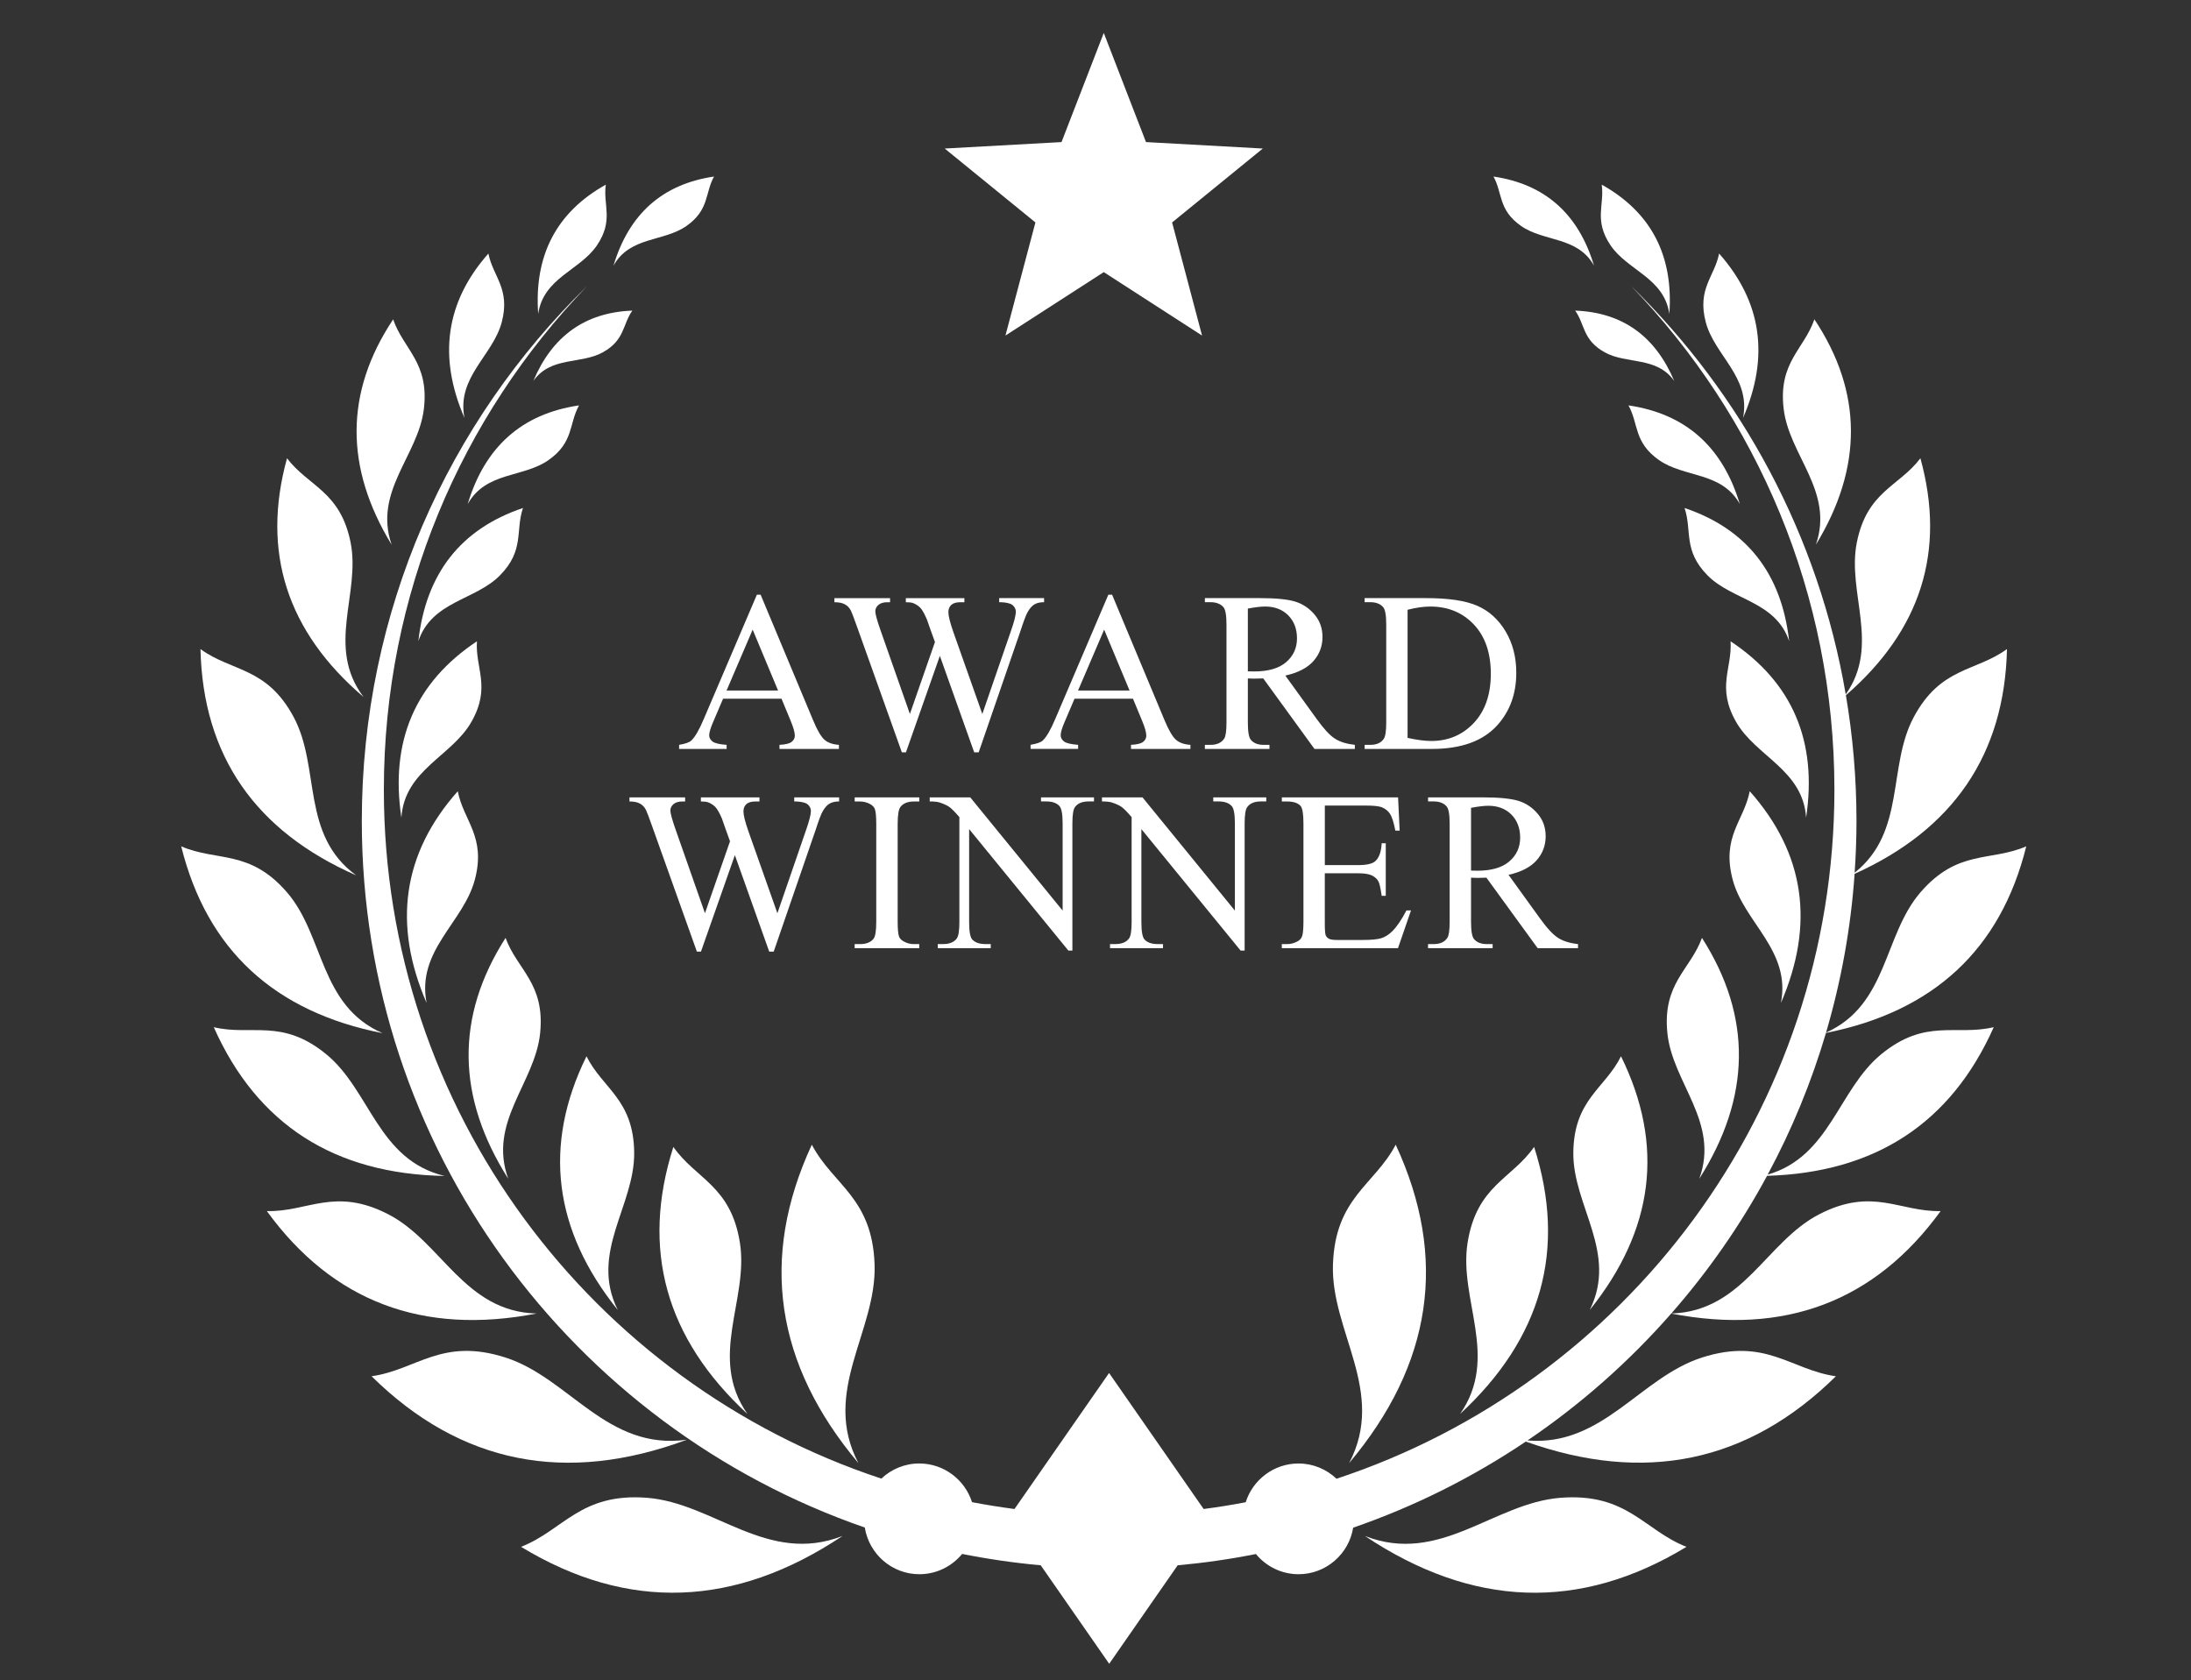 <svg xmlns="http://www.w3.org/2000/svg" width="133" height="102" viewBox="0 0 133 102" fill="none"><rect x="0" y="0" width="133" height="102" fill="#333333" stroke="none"/><path d="M61.033 20.37L67.002 16.519L72.968 20.37L71.15 13.503L76.656 9.017L69.565 8.625L67.002 2L64.437 8.625L57.346 9.017L62.853 13.503L61.033 20.37Z" fill="white"></path><path d="M39.282 90.924C35.225 90.606 34.206 92.893 31.629 93.9C38.116 97.841 44.633 97.582 51.145 93.241C46.581 95.021 43.337 91.243 39.282 90.924Z" fill="white"></path><path d="M41.7 87.397C36.848 88.079 34.561 83.654 30.687 82.41C26.812 81.166 25.294 83.158 22.556 83.545C27.963 88.875 34.364 90.122 41.7 87.397Z" fill="white"></path><path d="M32.575 79.737C28.181 79.628 26.807 75.377 23.561 73.709C20.314 72.041 18.68 73.579 16.199 73.519C20.202 79.028 25.684 81.072 32.575 79.737Z" fill="white"></path><path d="M26.992 71.387C22.924 70.415 22.485 66.185 19.794 63.989C17.101 61.792 15.274 62.902 12.976 62.356C15.613 68.278 20.313 71.265 26.992 71.387Z" fill="white"></path><path d="M23.224 62.719C19.388 61.052 19.694 56.809 17.428 54.177C15.16 51.544 13.167 52.316 11 51.377C12.562 57.668 16.668 61.431 23.224 62.719Z" fill="white"></path><path d="M21.622 53.139C18.243 50.675 19.468 46.602 17.831 43.538C16.193 40.473 14.078 40.792 12.169 39.402C12.32 45.883 15.506 50.452 21.622 53.139Z" fill="white"></path><path d="M22.068 42.311C19.764 39.269 21.905 36.032 21.281 32.923C20.656 29.814 18.726 29.536 17.423 27.819C15.85 33.522 17.43 38.353 22.068 42.311Z" fill="white"></path><path d="M25.73 24.827C26.068 21.996 24.495 21.217 23.865 19.386C20.923 23.816 20.921 28.386 23.773 33.066C22.655 29.82 25.392 27.656 25.73 24.827Z" fill="white"></path><path d="M30.459 19.553C30.992 17.52 29.923 16.793 29.647 15.391C27.05 18.327 26.586 21.662 28.194 25.37C27.707 22.888 29.925 21.585 30.459 19.553Z" fill="white"></path><path d="M36.237 14.894C37.27 13.365 36.596 12.451 36.774 11.209C33.769 12.887 32.414 15.517 32.67 19.057C32.989 16.856 35.204 16.422 36.237 14.894Z" fill="white"></path><path d="M53.09 76.765C52.954 72.698 50.568 71.939 49.28 69.489C46.086 76.377 47.069 82.827 52.107 88.817C49.83 84.477 53.224 80.833 53.09 76.765Z" fill="white"></path><path d="M44.913 75.431C44.359 71.968 42.238 71.578 40.875 69.624C38.887 75.855 40.423 81.26 45.371 85.835C42.96 82.374 45.468 78.894 44.913 75.431Z" fill="white"></path><path d="M35.602 64.121C32.941 69.535 33.606 74.675 37.499 79.523C35.77 76.035 38.53 73.203 38.497 69.969C38.462 66.734 36.581 66.09 35.602 64.121Z" fill="white"></path><path d="M30.689 56.935C27.63 61.726 27.713 66.61 30.853 71.559C29.598 68.113 32.481 65.746 32.788 62.715C33.094 59.682 31.398 58.881 30.689 56.935Z" fill="white"></path><path d="M27.788 48.031C24.437 51.809 23.83 56.106 25.896 60.886C25.274 57.686 28.134 56.013 28.826 53.395C29.516 50.778 28.14 49.838 27.788 48.031Z" fill="white"></path><path d="M24.365 49.635C24.56 46.72 27.421 45.926 28.62 43.815C29.819 41.705 28.843 40.575 28.952 38.929C25.182 41.436 23.672 45.019 24.365 49.635Z" fill="white"></path><path d="M31.746 30.838C27.96 32.115 25.856 34.825 25.395 38.919C26.226 36.478 28.846 36.453 30.349 34.928C31.853 33.402 31.276 32.217 31.746 30.838Z" fill="white"></path><path d="M35.149 24.609C31.675 25.118 29.43 27.133 28.39 30.601C29.491 28.62 31.762 29.01 33.3 27.928C34.84 26.843 34.528 25.727 35.149 24.609Z" fill="white"></path><path d="M38.385 18.855C35.52 18.964 33.521 20.403 32.373 23.128C33.44 21.616 35.25 22.131 36.594 21.387C37.937 20.641 37.782 19.708 38.385 18.855Z" fill="white"></path><path d="M41.675 13.714C43.065 12.735 42.784 11.727 43.344 10.717C40.206 11.177 38.178 12.997 37.239 16.13C38.234 14.34 40.285 14.692 41.675 13.714Z" fill="white"></path><path d="M94.719 90.924C90.664 91.243 87.42 95.023 82.856 93.243C89.367 97.584 95.885 97.843 102.373 93.901C99.795 92.893 98.777 90.606 94.719 90.924Z" fill="white"></path><path d="M121.026 62.354C118.728 62.901 116.901 61.792 114.208 63.988C111.583 66.13 111.098 70.204 107.303 71.306C108.763 68.593 109.953 65.714 110.841 62.705C117.359 61.407 121.443 57.648 123 51.377C120.833 52.317 118.84 51.543 116.572 54.176C114.32 56.792 114.606 60.996 110.846 62.684C111.755 59.596 112.348 56.37 112.58 53.047C118.564 50.347 121.681 45.81 121.83 39.401C119.92 40.791 117.807 40.472 116.168 43.537C114.565 46.537 115.702 50.5 112.583 52.977C112.654 51.938 112.694 50.889 112.694 49.832C112.694 47.232 112.471 44.685 112.051 42.205C116.593 38.266 118.134 33.471 116.574 27.819C115.273 29.538 113.341 29.814 112.716 32.923C112.103 35.978 114.159 39.157 112.041 42.153C110.397 32.512 105.715 23.906 99.012 17.361C106.653 25.282 111.354 36.06 111.354 47.937C111.354 67.436 98.684 83.972 81.13 89.767C80.526 89.195 79.716 88.841 78.823 88.841C77.324 88.841 76.048 89.833 75.618 91.193C74.775 91.354 73.924 91.493 73.064 91.604L67.324 83.347L61.583 91.604C60.714 91.49 59.855 91.351 59.004 91.189C58.573 89.83 57.3 88.84 55.801 88.84C54.912 88.84 54.102 89.192 53.5 89.759C35.962 83.965 23.301 67.431 23.301 47.938C23.301 36.062 28.003 25.284 35.643 17.363C27.205 25.604 21.963 37.106 21.963 49.834C21.963 69.698 34.725 86.581 52.496 92.729C52.75 94.331 54.138 95.563 55.809 95.563C56.851 95.563 57.786 95.082 58.404 94.332C59.966 94.643 61.558 94.874 63.175 95.021L67.332 101L71.487 95.022C73.096 94.876 74.682 94.647 76.237 94.337C76.855 95.086 77.788 95.563 78.829 95.563C80.496 95.563 81.883 94.334 82.141 92.737C85.879 91.446 89.397 89.68 92.621 87.511C99.822 90.081 106.117 88.797 111.444 83.546C108.706 83.159 107.187 81.167 103.313 82.41C99.552 83.617 97.288 87.821 92.722 87.443C95.951 85.257 98.883 82.665 101.447 79.74C108.328 81.067 113.804 79.023 117.803 73.518C115.321 73.578 113.687 72.038 110.44 73.708C107.201 75.373 105.825 79.609 101.452 79.736C103.687 77.186 105.642 74.385 107.266 71.379C113.81 71.185 118.423 68.201 121.026 62.354Z" fill="white"></path><path d="M110.23 33.064C113.083 28.383 113.079 23.813 110.139 19.384C109.507 21.216 107.936 21.993 108.274 24.824C108.61 27.655 111.347 29.819 110.23 33.064Z" fill="white"></path><path d="M105.808 25.37C107.417 21.662 106.951 18.327 104.355 15.391C104.08 16.792 103.011 17.52 103.543 19.553C104.078 21.585 106.294 22.888 105.808 25.37Z" fill="white"></path><path d="M97.766 14.894C98.799 16.424 101.015 16.858 101.334 19.057C101.59 15.517 100.235 12.888 97.229 11.209C97.408 12.451 96.733 13.364 97.766 14.894Z" fill="white"></path><path d="M84.723 69.489C83.436 71.939 81.049 72.698 80.914 76.765C80.778 80.833 84.173 84.477 81.896 88.817C86.932 82.827 87.916 76.377 84.723 69.489Z" fill="white"></path><path d="M93.126 69.624C91.763 71.578 89.642 71.97 89.088 75.431C88.534 78.892 91.043 82.374 88.63 85.835C93.58 81.26 95.115 75.855 93.126 69.624Z" fill="white"></path><path d="M98.4 64.121C97.422 66.09 95.54 66.736 95.505 69.968C95.472 73.202 98.232 76.035 96.503 79.522C100.396 74.674 101.061 69.535 98.4 64.121Z" fill="white"></path><path d="M103.314 56.935C102.605 58.881 100.909 59.683 101.215 62.715C101.522 65.746 104.406 68.113 103.15 71.559C106.288 66.61 106.373 61.726 103.314 56.935Z" fill="white"></path><path d="M106.214 48.031C105.862 49.838 104.486 50.778 105.178 53.395C105.87 56.013 108.728 57.687 108.107 60.886C110.172 56.106 109.567 51.809 106.214 48.031Z" fill="white"></path><path d="M105.05 38.929C105.159 40.575 104.183 41.705 105.381 43.815C106.58 45.926 109.442 46.719 109.636 49.635C110.329 45.017 108.821 41.434 105.05 38.929Z" fill="white"></path><path d="M102.256 30.838C102.725 32.216 102.149 33.402 103.652 34.928C105.156 36.453 107.776 36.478 108.607 38.919C108.147 34.825 106.042 32.115 102.256 30.838Z" fill="white"></path><path d="M98.853 24.609C99.475 25.727 99.162 26.843 100.702 27.926C102.242 29.01 104.511 28.62 105.612 30.599C104.571 27.133 102.327 25.118 98.853 24.609Z" fill="white"></path><path d="M95.618 18.855C96.22 19.708 96.065 20.641 97.41 21.387C98.754 22.131 100.564 21.616 101.632 23.128C100.482 20.403 98.483 18.964 95.618 18.855Z" fill="white"></path><path d="M92.329 13.714C93.718 14.692 95.77 14.34 96.763 16.13C95.823 12.997 93.796 11.177 90.658 10.717C91.22 11.727 90.937 12.735 92.329 13.714Z" fill="white"></path><path d="M51.651 37.065C51.703 37.169 51.833 37.504 52.035 38.076L54.746 45.671H54.993L57.052 39.815L59.137 45.671H59.409L61.95 38.292C62.142 37.698 62.286 37.321 62.376 37.164C62.509 36.929 62.652 36.771 62.799 36.686C62.949 36.6 63.142 36.556 63.379 36.556V36.308H60.653V36.556C60.926 36.556 61.147 36.588 61.321 36.651C61.421 36.687 61.501 36.752 61.567 36.842C61.632 36.932 61.664 37.032 61.664 37.135C61.664 37.351 61.564 37.739 61.367 38.302L59.63 43.343L57.873 38.373C57.671 37.798 57.57 37.392 57.57 37.163C57.57 36.977 57.627 36.83 57.746 36.721C57.862 36.613 58.047 36.558 58.298 36.558H58.541V36.31H54.986V36.558C55.171 36.558 55.307 36.572 55.391 36.599C55.503 36.634 55.617 36.694 55.729 36.774C55.814 36.834 55.885 36.909 55.945 36.992C56.06 37.164 56.166 37.364 56.261 37.591L56.477 38.207L56.754 38.976L55.233 43.341L53.431 38.206C53.233 37.635 53.134 37.27 53.134 37.112C53.134 36.961 53.196 36.83 53.322 36.721C53.448 36.613 53.63 36.558 53.867 36.558H54.029V36.31H50.651V36.558C50.918 36.558 51.128 36.599 51.282 36.684C51.44 36.766 51.561 36.893 51.651 37.065Z" fill="white"></path><path d="M54.66 48.983C54.83 48.765 55.102 48.654 55.475 48.654H55.803V48.406H51.882V48.654H52.206C52.422 48.654 52.629 48.708 52.826 48.815C52.967 48.896 53.058 48.992 53.104 49.106C53.161 49.253 53.191 49.559 53.191 50.022V55.946C53.191 56.494 53.139 56.838 53.03 56.984C52.858 57.202 52.583 57.312 52.204 57.312H51.88V57.56H55.801V57.312H55.473C55.257 57.312 55.054 57.26 54.86 57.151C54.715 57.071 54.622 56.974 54.578 56.861C54.521 56.714 54.491 56.407 54.491 55.944V50.02C54.492 49.472 54.548 49.126 54.66 48.983Z" fill="white"></path><path d="M41.964 44.955C41.852 45.064 41.605 45.151 41.223 45.217V45.465H44.108V45.217C43.669 45.186 43.382 45.116 43.251 45.012C43.117 44.906 43.05 44.781 43.05 44.644C43.05 44.468 43.129 44.202 43.281 43.848L43.894 42.413H47.439L47.979 43.717C48.159 44.145 48.248 44.457 48.248 44.655C48.248 44.805 48.186 44.931 48.056 45.034C47.927 45.138 47.681 45.197 47.317 45.216V45.464H50.926V45.216C50.552 45.192 50.261 45.091 50.051 44.909C49.841 44.724 49.609 44.33 49.355 43.717L46.172 36.101H45.945L42.726 43.636C42.447 44.3 42.194 44.739 41.964 44.955ZM45.689 38.222L47.23 41.917H44.105L45.689 38.222Z" fill="white"></path><path d="M79.042 56.831C78.992 56.976 78.892 57.083 78.747 57.154C78.554 57.259 78.349 57.311 78.133 57.311H77.809V57.559H84.862L85.652 55.267H85.375C85.083 55.827 84.797 56.249 84.519 56.527C84.306 56.739 84.08 56.881 83.848 56.954C83.613 57.025 83.238 57.061 82.724 57.061H81.174C80.923 57.061 80.751 57.036 80.661 56.982C80.571 56.932 80.509 56.861 80.473 56.772C80.438 56.685 80.419 56.439 80.419 56.033V53.012H82.435C82.817 53.012 83.099 53.058 83.284 53.148C83.469 53.238 83.602 53.363 83.682 53.52C83.744 53.646 83.808 53.933 83.872 54.38H84.12V51.189H83.872C83.845 51.709 83.715 52.074 83.48 52.281C83.305 52.437 82.957 52.516 82.436 52.516H80.421V48.902H82.929C83.382 48.902 83.7 48.937 83.88 49.003C84.102 49.099 84.273 49.239 84.388 49.42C84.503 49.602 84.606 49.935 84.701 50.422H84.963L84.867 48.406H77.812V48.654H78.136C78.515 48.654 78.785 48.744 78.948 48.924C79.064 49.058 79.123 49.414 79.123 49.995V55.947C79.121 56.391 79.096 56.685 79.042 56.831Z" fill="white"></path><path d="M65.228 42.413H68.774L69.314 43.717C69.494 44.145 69.584 44.457 69.584 44.655C69.584 44.805 69.522 44.931 69.393 45.034C69.263 45.138 69.017 45.197 68.654 45.216V45.464H72.262V45.216C71.886 45.192 71.597 45.091 71.387 44.909C71.177 44.724 70.945 44.33 70.689 43.717L67.507 36.101H67.28L64.061 43.636C63.783 44.296 63.529 44.736 63.3 44.952C63.188 45.061 62.941 45.148 62.559 45.214V45.462H65.445V45.214C65.005 45.182 64.718 45.113 64.587 45.009C64.453 44.903 64.386 44.778 64.386 44.641C64.386 44.465 64.465 44.198 64.617 43.844L65.228 42.413ZM67.025 38.222L68.567 41.917H65.441L67.025 38.222Z" fill="white"></path><path d="M46.967 57.766L49.508 50.388C49.7 49.794 49.844 49.416 49.934 49.26C50.069 49.024 50.211 48.866 50.358 48.781C50.508 48.696 50.7 48.651 50.937 48.651V48.404H48.213V48.651C48.486 48.651 48.707 48.683 48.881 48.746C48.98 48.783 49.061 48.847 49.127 48.938C49.192 49.028 49.224 49.127 49.224 49.23C49.224 49.446 49.124 49.835 48.927 50.397L47.19 55.438L45.433 50.468C45.231 49.893 45.13 49.487 45.13 49.258C45.13 49.072 45.187 48.925 45.305 48.816C45.422 48.708 45.607 48.653 45.858 48.653H46.101V48.405H42.546V48.653C42.731 48.653 42.867 48.667 42.951 48.694C43.063 48.729 43.176 48.789 43.289 48.87C43.374 48.93 43.445 49.004 43.505 49.087C43.62 49.26 43.726 49.459 43.821 49.686L44.037 50.302L44.314 51.072L42.793 55.436L40.991 50.301C40.793 49.73 40.694 49.366 40.694 49.208C40.694 49.056 40.755 48.925 40.882 48.816C41.008 48.708 41.19 48.653 41.427 48.653H41.589V48.405H38.211V48.653C38.478 48.653 38.688 48.694 38.841 48.779C38.998 48.862 39.119 48.99 39.209 49.162C39.261 49.266 39.391 49.601 39.593 50.173L42.303 57.768H42.55L44.609 51.912L46.694 57.768H46.967V57.766Z" fill="white"></path><path d="M73.139 36.308V36.556H73.481C73.826 36.556 74.086 36.656 74.262 36.853C74.388 36.991 74.451 37.348 74.451 37.924V43.848C74.451 44.368 74.405 44.7 74.311 44.839C74.145 45.09 73.868 45.216 73.481 45.216H73.139V45.464H77.06V45.216H76.703C76.362 45.216 76.108 45.117 75.937 44.919C75.811 44.782 75.748 44.425 75.748 43.848V41.183C75.819 41.188 75.885 41.19 75.953 41.193C76.018 41.194 76.079 41.197 76.138 41.197C76.278 41.197 76.46 41.193 76.683 41.183L79.792 45.464H82.243V45.216C81.744 45.161 81.338 45.036 81.031 44.837C80.719 44.64 80.35 44.237 79.917 43.633L78.023 41.011C78.794 40.839 79.361 40.547 79.729 40.131C80.096 39.717 80.279 39.229 80.279 38.665C80.279 38.138 80.118 37.684 79.796 37.305C79.475 36.926 79.085 36.662 78.622 36.52C78.162 36.379 77.445 36.308 76.473 36.308H73.139ZM78.202 37.356C78.554 37.714 78.731 38.18 78.731 38.751C78.731 39.335 78.513 39.817 78.073 40.196C77.635 40.574 76.984 40.761 76.121 40.761C76.081 40.761 76.031 40.76 75.969 40.757C75.907 40.755 75.833 40.755 75.748 40.755V36.943C76.187 36.861 76.537 36.819 76.795 36.819C77.378 36.82 77.847 36.999 78.202 37.356Z" fill="white"></path><path d="M90.884 44.033C91.658 43.177 92.043 42.114 92.043 40.839C92.043 39.891 91.827 39.052 91.393 38.327C90.96 37.602 90.387 37.084 89.674 36.773C88.964 36.462 87.923 36.308 86.557 36.308H82.836V36.556H83.179C83.525 36.556 83.784 36.656 83.959 36.853C84.085 36.995 84.148 37.352 84.148 37.924V43.848C84.148 44.363 84.1 44.698 84.002 44.845C83.841 45.091 83.567 45.216 83.18 45.216H82.838V45.464H86.922C88.695 45.464 90.016 44.989 90.884 44.033ZM85.444 44.793V37.016C85.958 36.885 86.419 36.82 86.822 36.82C87.899 36.82 88.781 37.183 89.469 37.913C90.154 38.64 90.497 39.637 90.497 40.901C90.497 42.155 90.154 43.15 89.469 43.881C88.781 44.616 87.918 44.981 86.877 44.981C86.491 44.981 86.015 44.919 85.444 44.793Z" fill="white"></path><path d="M95.791 57.311C95.291 57.256 94.886 57.131 94.578 56.932C94.267 56.735 93.897 56.332 93.464 55.729L91.571 53.106C92.341 52.934 92.908 52.642 93.276 52.226C93.643 51.812 93.826 51.324 93.826 50.76C93.826 50.233 93.665 49.779 93.343 49.4C93.022 49.021 92.632 48.757 92.169 48.615C91.71 48.475 90.993 48.404 90.02 48.404H86.688V48.651H87.03C87.376 48.651 87.635 48.751 87.81 48.949C87.937 49.086 87.998 49.443 87.998 50.02V55.943C87.998 56.463 87.953 56.795 87.858 56.934C87.692 57.185 87.416 57.311 87.029 57.311H86.686V57.559H90.607V57.311H90.25C89.909 57.311 89.655 57.212 89.484 57.014C89.358 56.877 89.296 56.52 89.296 55.943V53.279C89.368 53.283 89.434 53.285 89.502 53.288C89.567 53.289 89.628 53.293 89.685 53.293C89.826 53.293 90.007 53.288 90.23 53.279L93.34 57.559H95.791V57.311ZM89.669 52.857C89.63 52.857 89.579 52.855 89.518 52.852C89.456 52.85 89.382 52.85 89.296 52.85V49.039C89.736 48.956 90.086 48.914 90.344 48.914C90.926 48.914 91.395 49.094 91.749 49.451C92.101 49.809 92.278 50.276 92.278 50.846C92.278 51.43 92.06 51.912 91.62 52.291C91.184 52.669 90.533 52.857 89.669 52.857Z" fill="white"></path><path d="M64.854 57.706H65.097V49.991C65.097 49.478 65.148 49.149 65.247 49.004C65.413 48.768 65.689 48.651 66.082 48.651H66.409V48.404H63.192V48.651H63.515C63.878 48.651 64.145 48.746 64.314 48.934C64.44 49.075 64.505 49.427 64.505 49.991V55.278L58.897 48.404H56.436V48.651C56.702 48.651 56.899 48.672 57.03 48.712C57.295 48.798 57.494 48.892 57.633 48.99C57.769 49.089 57.971 49.293 58.237 49.604V55.97C58.237 56.484 58.186 56.812 58.087 56.958C57.921 57.193 57.643 57.31 57.246 57.31H56.924V57.558H60.141V57.31H59.814C59.453 57.31 59.186 57.215 59.014 57.027C58.892 56.886 58.829 56.534 58.829 55.97V50.331L64.854 57.706Z" fill="white"></path><path d="M75.31 57.706H75.553V49.991C75.553 49.478 75.604 49.149 75.704 49.004C75.869 48.768 76.146 48.651 76.539 48.651H76.866V48.404H73.649V48.651H73.971C74.334 48.651 74.601 48.746 74.77 48.934C74.897 49.075 74.961 49.427 74.961 49.991V55.278L69.353 48.404H66.893V48.651C67.158 48.651 67.355 48.672 67.487 48.712C67.752 48.798 67.951 48.892 68.09 48.99C68.226 49.089 68.428 49.293 68.693 49.604V55.97C68.693 56.484 68.642 56.812 68.543 56.958C68.377 57.193 68.099 57.31 67.703 57.31H67.381V57.558H70.598V57.31H70.271C69.909 57.31 69.642 57.215 69.47 57.027C69.349 56.886 69.285 56.534 69.285 55.97V50.331L75.31 57.706Z" fill="white"></path></svg>